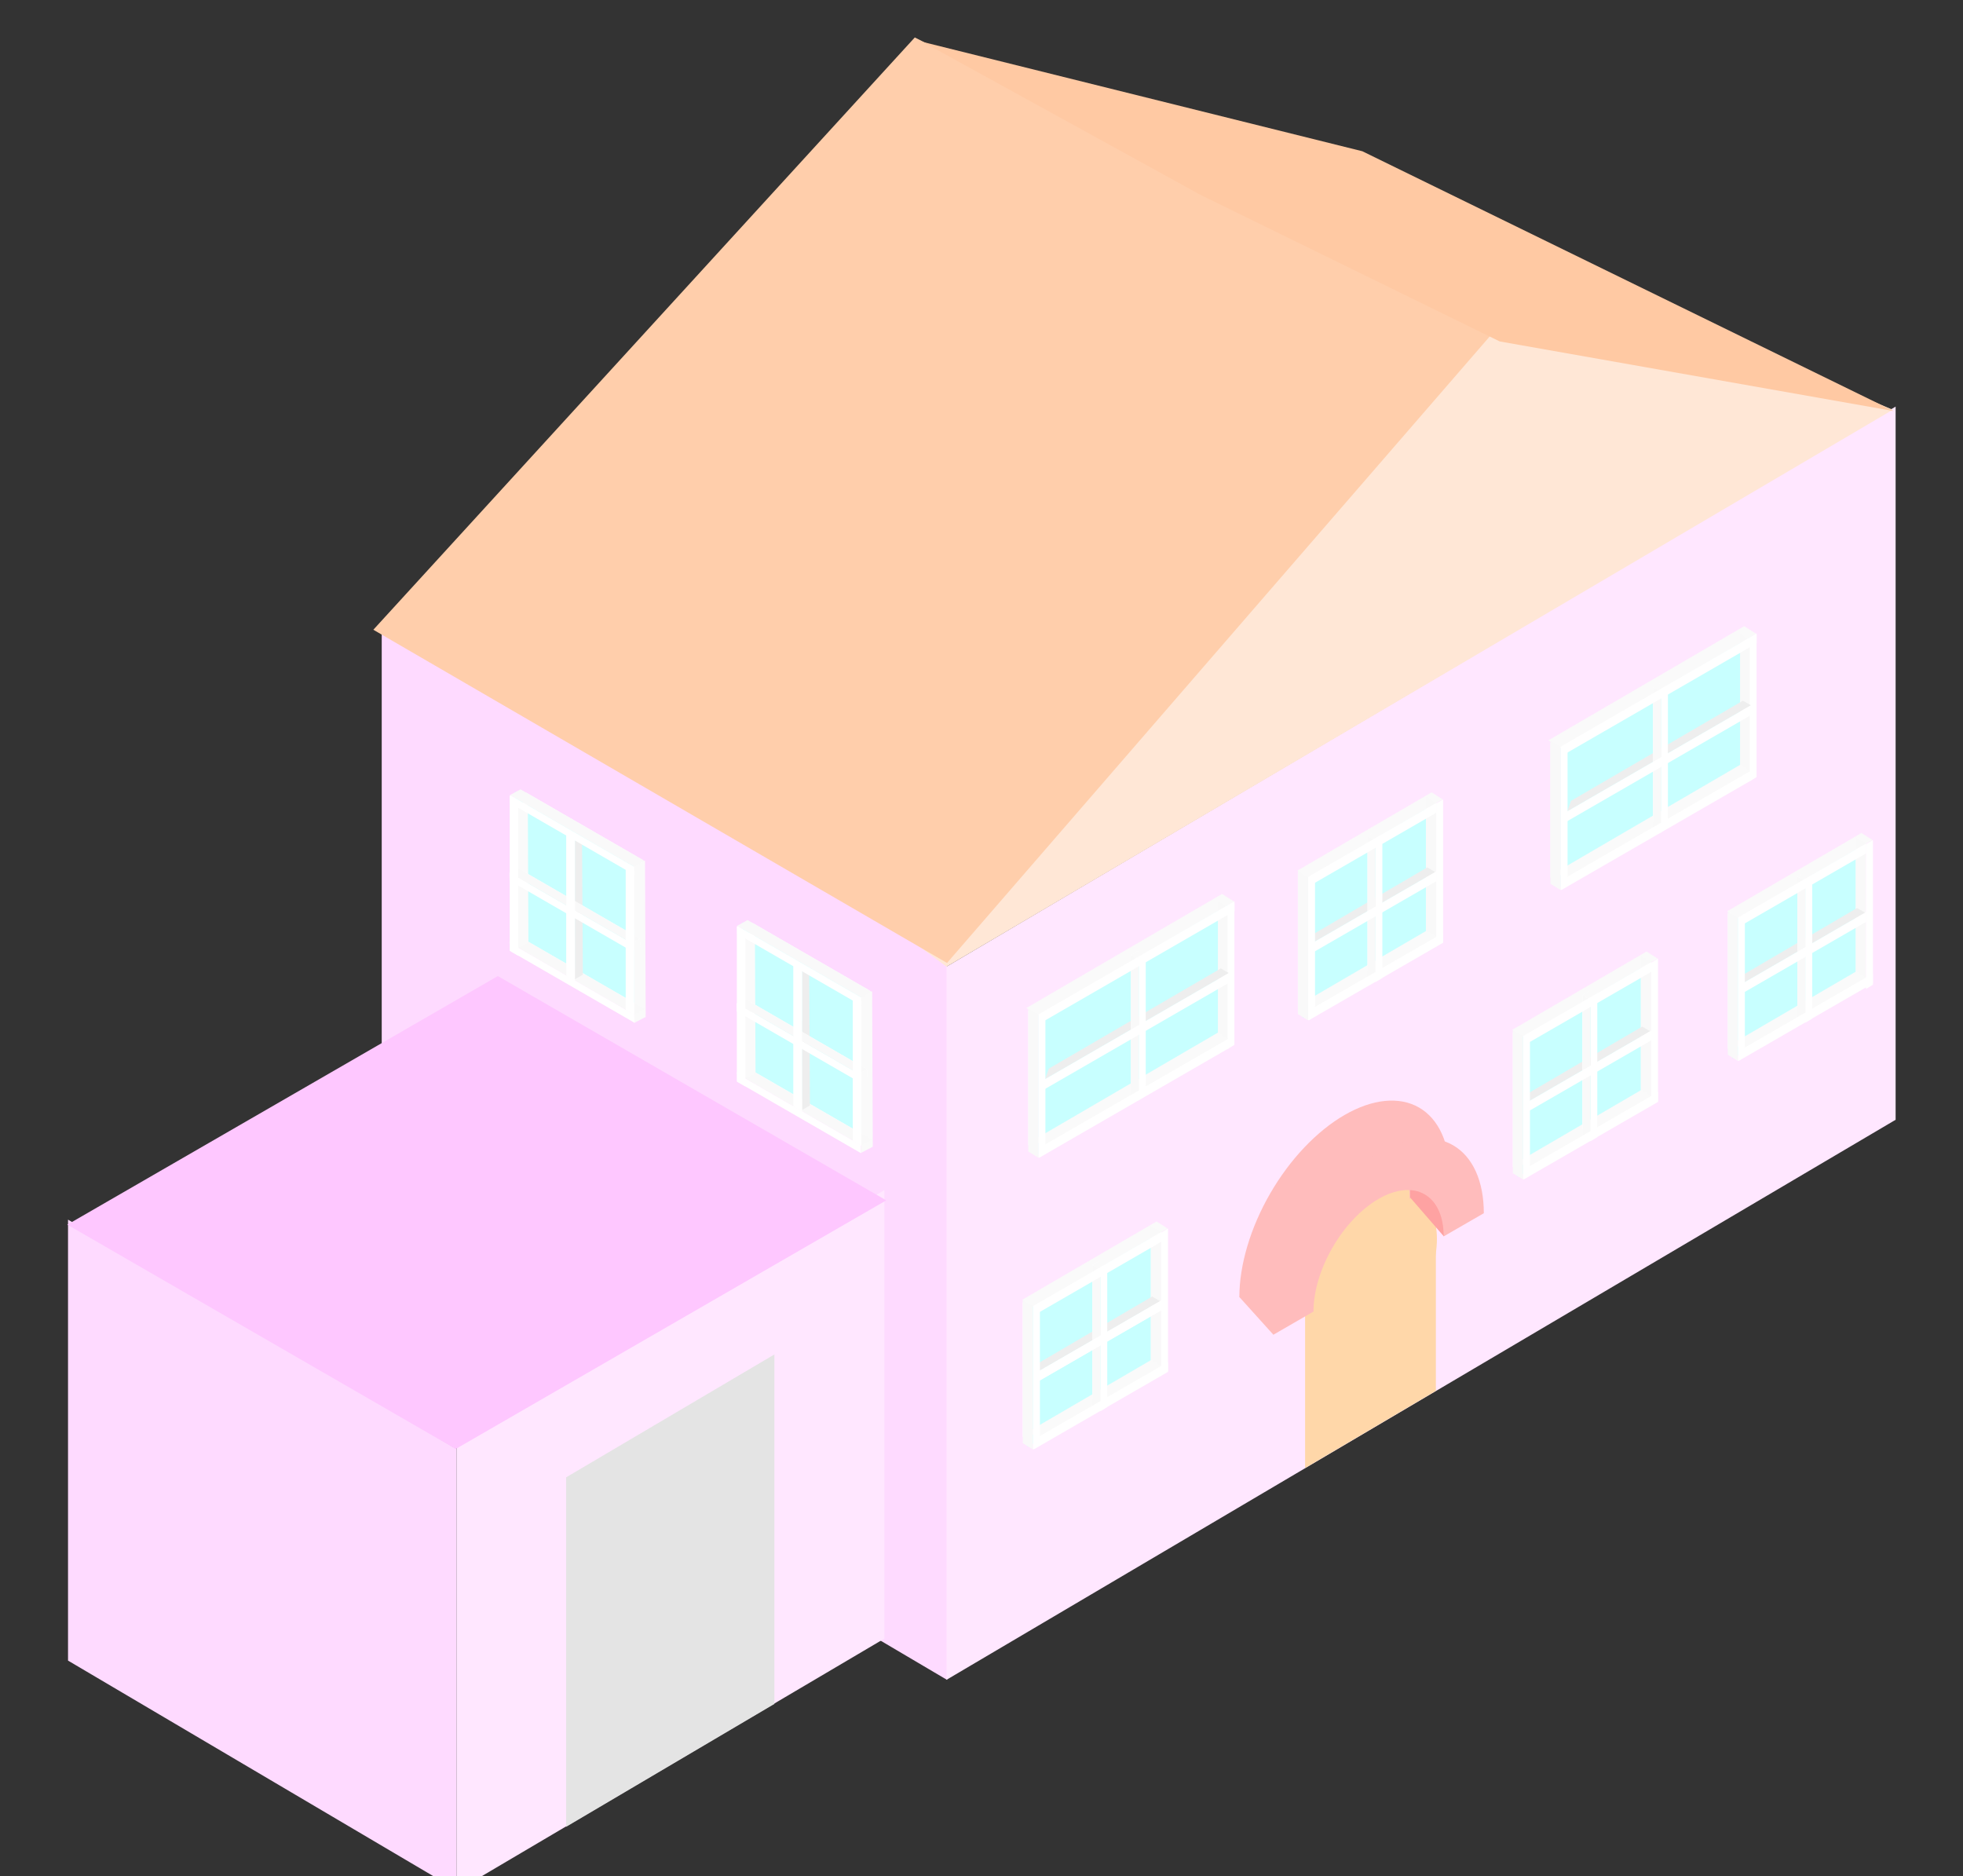<svg width="3676" height="3513" viewBox="0 0 3676 3513" fill="none" xmlns="http://www.w3.org/2000/svg">
<rect x="0" y="0" width="3676" height="3513" fill="#333333" stroke="none"/>
<rect width="1229.59" height="1348.46" transform="matrix(0.861 0.508 -2.15605e-08 1 714.847 1172.48)" fill="#FEDAFF"/>
<rect width="845.012" height="825.673" transform="matrix(0.861 0.508 -2.15605e-08 1 127.387 2283.76)" fill="#FEDAFF"/>
<rect width="2064.24" height="1335.4" transform="matrix(0.861 -0.508 2.15605e-08 1 1772.5 1810)" fill="#FFE7FF"/>
<rect width="930.542" height="839.734" transform="matrix(0.861 -0.508 2.15605e-08 1 854.865 2701.26)" fill="#FFE7FF"/>
<rect width="452.826" height="654.39" transform="matrix(0.861 -0.508 2.15605e-08 1 1060.24 2766.25)" fill="#E4E4E4"/>
<path d="M2612.2 2222.22L2599.68 2233.97L2599 2218.42L2612.2 2222.22Z" fill="#D20000" stroke="black" stroke-width="0.1"/>
<path d="M2690.84 2319.94C2690.84 2397.97 2635.27 2487.31 2566.72 2519.49C2498.16 2551.67 2442.59 2514.51 2442.59 2436.48C2442.59 2358.45 2498.16 2269.11 2566.72 2236.93C2635.27 2204.74 2690.84 2241.91 2690.84 2319.94Z" fill="#FFD7A9"/>
<rect width="839.947" height="931.007" transform="matrix(0.866 0.5 -0.866 0.5 932.276 1827.68)" fill="#FEC7FF"/>
<path d="M2595.76 368.26L3544.52 767.265L1772.51 1810.07L957.183 1204.2L2595.76 368.26Z" fill="#FFE7D6"/>
<rect width="284.443" height="473.388" transform="matrix(0.861 -0.508 2.15605e-08 1 2443.97 2275.47)" fill="#FFD7A9"/>
<path d="M2715.05 2201.19C2715.05 2171.35 2709.95 2144.74 2700.05 2122.89C2690.14 2101.04 2675.63 2084.37 2657.33 2073.84C2639.02 2063.31 2617.3 2059.11 2593.39 2061.5C2569.48 2063.88 2543.85 2072.8 2517.97 2087.75C2492.09 2102.69 2466.46 2123.36 2442.55 2148.59C2418.63 2173.81 2396.91 2203.09 2378.61 2234.76C2360.31 2266.42 2345.79 2299.85 2335.89 2333.14C2325.98 2366.43 2320.88 2398.92 2320.88 2428.76L2396.02 2385.38C2396.02 2366.91 2399.18 2346.81 2405.3 2326.21C2411.43 2305.62 2420.42 2284.93 2431.74 2265.34C2443.06 2245.75 2456.51 2227.63 2471.3 2212.02C2486.1 2196.41 2501.95 2183.62 2517.97 2174.38C2533.98 2165.13 2549.84 2159.61 2564.63 2158.14C2579.43 2156.66 2592.87 2159.26 2604.19 2165.77C2615.52 2172.29 2624.5 2182.6 2630.63 2196.12C2636.76 2209.64 2639.91 2226.1 2639.91 2244.57L2715.05 2201.19Z" fill="#FFBCBC"/>
<path d="M2506.55 2118.49L2547.23 2118.49L2595.34 2146.83L2384.5 2499.19L2320.88 2428.64L2397.55 2262.61L2450.88 2171.07L2506.55 2118.49Z" fill="#FFBCBC"/>
<path d="M2640.71 2242.3L2640.71 2187.33L2755.77 2264.69L2703.63 2314.91L2640.71 2242.3Z" fill="#FEA2A2"/>
<path d="M2778.67 2271.74C2778.67 2241.9 2773.57 2215.3 2763.67 2193.45C2753.76 2171.6 2739.25 2154.93 2720.95 2144.4C2702.64 2133.86 2680.92 2129.67 2657.01 2132.05C2633.1 2134.44 2607.47 2143.36 2581.59 2158.3C2555.71 2173.24 2530.08 2193.92 2506.17 2219.14C2482.26 2244.37 2460.53 2273.65 2442.23 2305.31C2423.93 2336.98 2409.41 2370.41 2399.51 2403.7C2389.6 2436.98 2384.5 2469.47 2384.5 2499.31L2459.64 2455.93C2459.64 2437.47 2462.8 2417.37 2468.93 2396.77C2475.05 2376.17 2484.04 2355.49 2495.36 2335.9C2506.68 2316.3 2520.13 2298.19 2534.92 2282.58C2549.72 2266.97 2565.57 2254.18 2581.59 2244.93C2597.6 2235.69 2613.46 2230.17 2628.25 2228.69C2643.05 2227.22 2656.49 2229.81 2667.81 2236.33C2679.14 2242.85 2688.12 2253.16 2694.25 2266.68C2700.38 2280.2 2703.53 2296.66 2703.53 2315.12L2778.67 2271.74Z" fill="#FFBCBC"/>
<path d="M1713.1 70.123L2799.6 618.595L1773.44 1803.11L699.134 1179.2L1713.1 70.123Z" fill="#FFCEAB"/>
<path d="M2808.42 639.338L3546.27 769.689L2551.22 283.206L1727.91 78.517L2247.25 364.459L2808.42 639.338Z" fill="#FFC9A3"/>
<rect width="276.607" height="276.607" transform="matrix(0.866 -0.5 2.20305e-08 1 1924.23 2432.49)" fill="#C8FFFF"/>
<rect width="15.432" height="252.238" transform="matrix(0.854 -0.52 2.08997e-08 1 2155.17 2313.35)" fill="white"/>
<path d="M1914.27 2433.8L2165.68 2287.23L2186.29 2300.31L1934.88 2446.88L1914.27 2433.8Z" fill="#FAFAFA"/>
<rect width="22.375" height="270.568" transform="matrix(0.854 0.52 -2.08997e-08 1 2155.17 2295.33)" fill="#F9F9F9"/>
<rect width="15.141" height="266.944" transform="matrix(0.854 -0.52 2.08997e-08 1 2174.28 2308.19)" fill="white"/>
<path d="M1925.33 2680.87L2156.17 2546.29L2176.78 2559.37L1945.94 2693.95L1925.33 2680.87Z" fill="#FAFAFA"/>
<path d="M1946.77 2551.15L2157.57 2427.76L2172.57 2436.43L1946.77 2566.64L1946.77 2551.15Z" fill="#EEEEEE"/>
<rect width="15.432" height="252.238" transform="matrix(0.854 -0.52 2.08997e-08 1 2045.63 2368.96)" fill="white"/>
<rect width="15.141" height="264.688" transform="matrix(0.854 -0.52 2.08997e-08 1 2060.56 2377.86)" fill="white"/>
<path d="M2045.38 2368.89L2058.59 2360.85L2073.6 2369.99L2060.39 2378.02L2045.38 2368.89Z" fill="#FAFAFA"/>
<rect width="17.47" height="263.782" transform="matrix(0.854 0.52 -2.08997e-08 1 2045.63 2368.96)" fill="#F9F9F9"/>
<rect width="270.611" height="18.357" transform="matrix(0.866 -0.5 2.20305e-08 1 1940.2 2570.55)" fill="white"/>
<rect width="270.611" height="18.357" transform="matrix(0.866 -0.5 2.20305e-08 1 1940.2 2570.55)" fill="white"/>
<rect width="270.611" height="18.357" transform="matrix(0.866 -0.5 2.20305e-08 1 1940.27 2442.21)" fill="white"/>
<rect width="290.333" height="18.357" transform="matrix(0.866 -0.5 2.20305e-08 1 1935.85 2695.59)" fill="white"/>
<rect width="15.432" height="252.238" transform="matrix(0.854 -0.52 2.08997e-08 1 1915.35 2438.66)" fill="white"/>
<path d="M1915.26 2434.27L1928.46 2426.24L1947.78 2437.99L1934.57 2446.03L1915.26 2434.27Z" fill="#FAFAFA"/>
<rect width="22.375" height="268.442" transform="matrix(0.854 0.52 -2.08997e-08 1 1915.35 2434)" fill="#F9F9F9"/>
<rect width="15.141" height="268.29" transform="matrix(0.854 -0.52 2.08997e-08 1 1934.47 2445.89)" fill="white"/>
<rect width="276.607" height="276.607" transform="matrix(-2.58096e-07 1 -0.866 -0.5 1629.34 1865.48)" fill="#C8FFFF"/>
<rect width="15.432" height="252.238" transform="matrix(0.023 1 -0.866 -0.5 1617.05 2125.05)" fill="white"/>
<path d="M1633.19 1856.2L1634.43 2147.22L1612.38 2158.74L1611.15 1867.73L1633.19 1856.2Z" fill="#FAFAFA"/>
<rect width="22.375" height="270.568" transform="matrix(-0.877 0.48 -0.866 -0.5 1632.65 2134.05)" fill="#F9F9F9"/>
<rect width="15.141" height="267.353" transform="matrix(0.023 1 -0.866 -0.5 1611.96 2144.18)" fill="white"/>
<path d="M1413.7 1742.25L1414.83 2009.46L1393.2 2020.76L1392.07 1753.56L1413.7 1742.25Z" fill="#FAFAFA"/>
<path d="M1515.3 1825.67L1516.76 2069.92L1501.76 2078.58L1501.89 1817.93L1515.3 1825.67Z" fill="#EEEEEE"/>
<rect width="15.432" height="252.238" transform="matrix(0.023 1 -0.866 -0.5 1623.66 2002.4)" fill="white"/>
<rect width="15.141" height="264.688" transform="matrix(0.023 1 -0.866 -0.5 1608.49 2010.86)" fill="white"/>
<path d="M1623.84 2002.22L1624.2 2017.67L1608.78 2026.11L1608.43 2010.65L1623.84 2002.22Z" fill="#FAFAFA"/>
<rect width="17.47" height="263.782" transform="matrix(-0.877 0.48 -0.866 -0.5 1623.65 2002.4)" fill="#F9F9F9"/>
<rect width="270.611" height="18.357" transform="matrix(-2.58096e-07 1 -0.866 -0.5 1501.8 1810.3)" fill="white"/>
<rect width="270.611" height="18.357" transform="matrix(-2.58096e-07 1 -0.866 -0.5 1501.8 1810.3)" fill="white"/>
<rect width="270.611" height="18.357" transform="matrix(-2.58096e-07 1 -0.866 -0.5 1612.89 1874.52)" fill="white"/>
<rect width="290.333" height="18.357" transform="matrix(-2.58096e-07 1 -0.866 -0.5 1395.68 1744)" fill="white"/>
<rect width="15.432" height="252.238" transform="matrix(0.023 1 -0.866 -0.5 1628.45 1854.71)" fill="white"/>
<path d="M1632.29 1856.83L1632.65 1872.28L1612.81 1883.13L1612.45 1867.68L1632.29 1856.83Z" fill="#FAFAFA"/>
<rect width="22.375" height="268.442" transform="matrix(-0.877 0.48 -0.866 -0.5 1632.48 1857.04)" fill="#F9F9F9"/>
<rect width="15.141" height="268.29" transform="matrix(0.023 1 -0.866 -0.5 1612.63 1867.66)" fill="white"/>
<rect width="276.607" height="276.607" transform="matrix(-2.58096e-07 1 -0.866 -0.5 1204.05 1620.7)" fill="#C8FFFF"/>
<rect width="15.432" height="252.238" transform="matrix(0.023 1 -0.866 -0.5 1191.76 1880.27)" fill="white"/>
<path d="M1207.9 1611.43L1209.14 1904.17L1187.51 1915.48L1186.27 1622.74L1207.9 1611.43Z" fill="#FAFAFA"/>
<rect width="22.375" height="270.568" transform="matrix(-0.877 0.48 -0.866 -0.5 1207.36 1889.28)" fill="#F9F9F9"/>
<rect width="15.141" height="266.456" transform="matrix(0.023 1 -0.866 -0.5 1187.85 1899.99)" fill="white"/>
<path d="M988.407 1497.48L989.537 1764.68L967.905 1775.99L966.775 1508.79L988.407 1497.48Z" fill="#FAFAFA"/>
<path d="M1090.01 1580.89L1091.47 1825.14L1076.47 1833.8L1076.6 1573.14L1090.01 1580.89Z" fill="#EEEEEE"/>
<rect width="15.432" height="252.238" transform="matrix(0.023 1 -0.866 -0.5 1198.38 1757.61)" fill="white"/>
<rect width="15.141" height="264.688" transform="matrix(0.023 1 -0.866 -0.5 1183.21 1766.08)" fill="white"/>
<path d="M1198.56 1757.44L1198.92 1772.89L1183.5 1781.32L1183.14 1765.87L1198.56 1757.44Z" fill="#FAFAFA"/>
<rect width="17.47" height="263.782" transform="matrix(-0.877 0.48 -0.866 -0.5 1198.37 1757.61)" fill="#F9F9F9"/>
<rect width="270.611" height="18.357" transform="matrix(-2.58096e-07 1 -0.866 -0.5 1076.52 1565.51)" fill="white"/>
<rect width="270.611" height="18.357" transform="matrix(-2.58096e-07 1 -0.866 -0.5 1076.52 1565.51)" fill="white"/>
<rect width="270.611" height="18.357" transform="matrix(-2.58096e-07 1 -0.866 -0.5 1187.61 1629.73)" fill="white"/>
<rect width="290.333" height="18.357" transform="matrix(-2.58096e-07 1 -0.866 -0.5 970.397 1499.21)" fill="white"/>
<rect width="15.432" height="252.238" transform="matrix(0.023 1 -0.866 -0.5 1203.16 1609.92)" fill="white"/>
<path d="M1207 1612.04L1207.36 1627.49L1187.52 1638.34L1187.16 1622.89L1207 1612.04Z" fill="#FAFAFA"/>
<rect width="22.375" height="268.442" transform="matrix(-0.877 0.48 -0.866 -0.5 1207.19 1612.26)" fill="#F9F9F9"/>
<rect width="15.141" height="268.29" transform="matrix(0.023 1 -0.866 -0.5 1187.34 1622.87)" fill="white"/>
<rect width="276.607" height="276.607" transform="matrix(0.866 -0.5 2.20305e-08 1 2841.88 1927)" fill="#C8FFFF"/>
<rect width="15.432" height="252.238" transform="matrix(0.854 -0.52 2.08997e-08 1 3072.82 1807.85)" fill="white"/>
<path d="M2831.92 1928.3L3083.33 1781.73L3103.93 1794.81L2852.53 1941.38L2831.92 1928.3Z" fill="#FAFAFA"/>
<rect width="22.375" height="270.568" transform="matrix(0.854 0.52 -2.08997e-08 1 3072.82 1789.83)" fill="#F9F9F9"/>
<rect width="15.141" height="266.041" transform="matrix(0.854 -0.52 2.08997e-08 1 3091.93 1802.69)" fill="white"/>
<path d="M2842.98 2175.37L3073.82 2040.79L3094.43 2053.87L2863.59 2188.45L2842.98 2175.37Z" fill="#FAFAFA"/>
<path d="M2864.42 2045.66L3075.22 1922.27L3090.22 1930.93L2864.42 2061.15L2864.42 2045.66Z" fill="#EEEEEE"/>
<rect width="15.432" height="252.238" transform="matrix(0.854 -0.52 2.08997e-08 1 2963.28 1863.46)" fill="white"/>
<rect width="15.141" height="264.688" transform="matrix(0.854 -0.52 2.08997e-08 1 2978.21 1872.36)" fill="white"/>
<path d="M2963.03 1863.39L2976.24 1855.35L2991.24 1864.49L2978.04 1872.53L2963.03 1863.39Z" fill="#FAFAFA"/>
<rect width="17.47" height="263.782" transform="matrix(0.854 0.52 -2.08997e-08 1 2963.28 1863.47)" fill="#F9F9F9"/>
<rect width="270.611" height="18.357" transform="matrix(0.866 -0.5 2.20305e-08 1 2857.85 2065.05)" fill="white"/>
<rect width="270.611" height="18.357" transform="matrix(0.866 -0.5 2.20305e-08 1 2857.92 1936.73)" fill="white"/>
<rect width="290.333" height="18.357" transform="matrix(0.866 -0.5 2.20305e-08 1 2853.5 2190.09)" fill="white"/>
<rect width="15.432" height="252.238" transform="matrix(0.854 -0.52 2.08997e-08 1 2833 1933.16)" fill="white"/>
<path d="M2832.9 1928.77L2846.11 1920.74L2865.42 1932.49L2852.22 1940.53L2832.9 1928.77Z" fill="#FAFAFA"/>
<rect width="22.375" height="268.442" transform="matrix(0.854 0.52 -2.08997e-08 1 2833 1928.5)" fill="#F9F9F9"/>
<rect width="15.141" height="268.29" transform="matrix(0.854 -0.52 2.08997e-08 1 2852.12 1940.39)" fill="white"/>
<rect width="276.607" height="276.607" transform="matrix(0.866 -0.5 2.20305e-08 1 2439.41 1628.95)" fill="#C8FFFF"/>
<rect width="15.432" height="252.238" transform="matrix(0.854 -0.52 2.08997e-08 1 2670.35 1509.8)" fill="white"/>
<path d="M2429.45 1630.25L2680.86 1483.67L2701.47 1496.76L2450.06 1643.33L2429.45 1630.25Z" fill="#FAFAFA"/>
<rect width="22.375" height="270.568" transform="matrix(0.854 0.52 -2.08997e-08 1 2670.35 1491.78)" fill="#F9F9F9"/>
<rect width="15.141" height="266.041" transform="matrix(0.854 -0.52 2.08997e-08 1 2689.46 1504.64)" fill="white"/>
<path d="M2440.51 1877.32L2671.35 1742.74L2691.96 1755.82L2461.12 1890.4L2440.51 1877.32Z" fill="#FAFAFA"/>
<path d="M2461.95 1747.62L2672.75 1624.23L2687.75 1632.89L2461.95 1763.1L2461.95 1747.62Z" fill="#EEEEEE"/>
<rect width="15.432" height="252.238" transform="matrix(0.854 -0.52 2.08997e-08 1 2560.81 1565.42)" fill="white"/>
<rect width="15.141" height="264.688" transform="matrix(0.854 -0.52 2.08997e-08 1 2575.74 1574.32)" fill="white"/>
<path d="M2560.56 1565.35L2573.77 1557.31L2588.78 1566.45L2575.57 1574.48L2560.56 1565.35Z" fill="#FAFAFA"/>
<rect width="17.47" height="263.782" transform="matrix(0.854 0.52 -2.08997e-08 1 2560.81 1565.43)" fill="#F9F9F9"/>
<rect width="270.611" height="18.357" transform="matrix(0.866 -0.5 2.20305e-08 1 2455.38 1767)" fill="white"/>
<rect width="270.611" height="18.357" transform="matrix(0.866 -0.5 2.20305e-08 1 2455.45 1638.67)" fill="white"/>
<rect width="290.333" height="18.357" transform="matrix(0.866 -0.5 2.20305e-08 1 2451.03 1892.05)" fill="white"/>
<rect width="15.432" height="252.238" transform="matrix(0.854 -0.52 2.08997e-08 1 2430.53 1635.12)" fill="white"/>
<path d="M2430.44 1630.73L2443.64 1622.7L2462.96 1634.45L2449.75 1642.49L2430.44 1630.73Z" fill="#FAFAFA"/>
<rect width="22.375" height="268.442" transform="matrix(0.854 0.52 -2.08997e-08 1 2430.53 1630.46)" fill="#F9F9F9"/>
<rect width="15.141" height="268.29" transform="matrix(0.854 -0.52 2.08997e-08 1 2449.65 1642.35)" fill="white"/>
<rect width="408.511" height="276.607" transform="matrix(0.866 -0.5 2.20305e-08 1 1944.59 1885.07)" fill="#C8FFFF"/>
<path d="M1921.88 1887.57L2288.47 1673.85L2311.07 1688.19L1944.48 1901.91L1921.88 1887.57Z" fill="#FAFAFA"/>
<rect width="22.375" height="257.325" transform="matrix(0.854 0.52 -2.08997e-08 1 2280.68 1688.42)" fill="#F9F9F9"/>
<rect width="15.141" height="264.66" transform="matrix(0.854 -0.52 2.08997e-08 1 2298.65 1699.75)" fill="white"/>
<path d="M1935.61 2134.75L2281.15 1933.29L2301.76 1946.37L1956.21 2147.83L1935.61 2134.75Z" fill="#FAFAFA"/>
<path d="M1964.07 2000.99L2286.1 1813.38L2301.1 1822.04L1957.04 2020.53L1964.07 2000.99Z" fill="#EEEEEE"/>
<rect width="15.432" height="252.238" transform="matrix(0.854 -0.52 2.08997e-08 1 2117.72 1788.49)" fill="white"/>
<rect width="15.141" height="261.506" transform="matrix(0.854 -0.52 2.08997e-08 1 2132.65 1797.39)" fill="white"/>
<path d="M2117.47 1788.42L2130.68 1780.38L2145.69 1789.52L2132.48 1797.55L2117.47 1788.42Z" fill="#FAFAFA"/>
<rect width="17.47" height="263.782" transform="matrix(0.854 0.52 -2.08997e-08 1 2117.72 1788.5)" fill="#F9F9F9"/>
<rect width="405.238" height="18.357" transform="matrix(0.866 -0.5 2.20305e-08 1 1950.47 2024.44)" fill="white"/>
<rect width="417.134" height="18.357" transform="matrix(0.866 -0.5 2.20305e-08 1 1950.54 1896.12)" fill="white"/>
<rect width="410.267" height="18.357" transform="matrix(0.866 -0.5 2.20305e-08 1 1946.11 2149.48)" fill="white"/>
<rect width="15.432" height="252.238" transform="matrix(0.854 -0.52 2.08997e-08 1 1925.62 1892.55)" fill="white"/>
<path d="M1925.52 1888.16L1938.73 1880.13L1958.04 1891.88L1944.84 1899.92L1925.52 1888.16Z" fill="#FAFAFA"/>
<rect width="22.375" height="268.442" transform="matrix(0.854 0.52 -2.08997e-08 1 1925.62 1887.89)" fill="#F9F9F9"/>
<rect width="15.141" height="268.29" transform="matrix(0.854 -0.52 2.08997e-08 1 1944.74 1899.78)" fill="white"/>
<rect width="276.607" height="276.607" transform="matrix(0.866 -0.5 2.20305e-08 1 3244.34 1705.02)" fill="#C8FFFF"/>
<rect width="15.432" height="252.238" transform="matrix(0.854 -0.52 2.08997e-08 1 3475.27 1585.86)" fill="white"/>
<path d="M3234.38 1706.31L3485.78 1559.74L3506.39 1572.82L3254.98 1719.39L3234.38 1706.31Z" fill="#FAFAFA"/>
<rect width="22.375" height="270.568" transform="matrix(0.854 0.52 -2.08997e-08 1 3475.27 1567.85)" fill="#F9F9F9"/>
<rect width="15.141" height="271.108" transform="matrix(0.854 -0.52 2.08997e-08 1 3494.39 1580.7)" fill="white"/>
<path d="M3245.44 1953.38L3476.28 1818.8L3496.89 1831.88L3266.05 1966.46L3245.44 1953.38Z" fill="#FAFAFA"/>
<path d="M3266.88 1823.68L3477.67 1700.29L3492.68 1708.95L3266.88 1839.17L3266.88 1823.68Z" fill="#EEEEEE"/>
<rect width="15.432" height="252.238" transform="matrix(0.854 -0.52 2.08997e-08 1 3365.74 1641.48)" fill="white"/>
<rect width="15.141" height="264.688" transform="matrix(0.854 -0.52 2.08997e-08 1 3380.66 1650.38)" fill="white"/>
<path d="M3365.49 1641.42L3378.69 1633.38L3393.7 1642.51L3380.5 1650.55L3365.49 1641.42Z" fill="#FAFAFA"/>
<rect width="17.47" height="263.782" transform="matrix(0.854 0.52 -2.08997e-08 1 3365.74 1641.48)" fill="#F9F9F9"/>
<rect width="270.611" height="18.357" transform="matrix(0.866 -0.5 2.20305e-08 1 3260.31 1843.06)" fill="white"/>
<rect width="270.611" height="18.357" transform="matrix(0.866 -0.5 2.20305e-08 1 3260.38 1714.74)" fill="white"/>
<rect width="290.333" height="18.357" transform="matrix(0.866 -0.5 2.20305e-08 1 3255.95 1968.12)" fill="white"/>
<rect width="15.432" height="252.238" transform="matrix(0.854 -0.52 2.08997e-08 1 3235.46 1711.19)" fill="white"/>
<path d="M3235.36 1706.8L3248.57 1698.76L3267.88 1710.52L3254.68 1718.55L3235.36 1706.8Z" fill="#FAFAFA"/>
<rect width="22.375" height="268.442" transform="matrix(0.854 0.52 -2.08997e-08 1 3235.46 1706.53)" fill="#F9F9F9"/>
<rect width="15.141" height="268.29" transform="matrix(0.854 -0.52 2.08997e-08 1 3254.57 1718.41)" fill="white"/>
<rect width="408.511" height="276.607" transform="matrix(0.866 -0.5 2.20305e-08 1 2922.4 1383.72)" fill="#C8FFFF"/>
<path d="M2899.69 1386.22L3266.27 1172.5L3288.87 1186.84L2922.29 1400.56L2899.69 1386.22Z" fill="#FAFAFA"/>
<rect width="22.375" height="257.325" transform="matrix(0.854 0.52 -2.08997e-08 1 3258.48 1187.07)" fill="#F9F9F9"/>
<rect width="15.141" height="264.66" transform="matrix(0.854 -0.52 2.08997e-08 1 3276.46 1198.4)" fill="white"/>
<path d="M2913.41 1633.39L3258.96 1431.94L3279.56 1445.02L2934.02 1646.47L2913.41 1633.39Z" fill="#FAFAFA"/>
<path d="M2941.88 1499.63L3263.91 1312.02L3278.91 1320.69L2934.85 1519.18L2941.88 1499.63Z" fill="#EEEEEE"/>
<rect width="15.432" height="252.238" transform="matrix(0.854 -0.52 2.08997e-08 1 3095.53 1287.15)" fill="white"/>
<rect width="15.141" height="261.506" transform="matrix(0.854 -0.52 2.08997e-08 1 3110.46 1296.05)" fill="white"/>
<path d="M3095.28 1287.08L3108.49 1279.04L3123.5 1288.18L3110.29 1296.21L3095.28 1287.08Z" fill="#FAFAFA"/>
<rect width="17.47" height="263.782" transform="matrix(0.854 0.52 -2.08997e-08 1 3095.53 1287.15)" fill="#F9F9F9"/>
<rect width="405.238" height="18.357" transform="matrix(0.866 -0.5 2.20305e-08 1 2928.28 1523.09)" fill="white"/>
<rect width="417.134" height="18.357" transform="matrix(0.866 -0.5 2.20305e-08 1 2928.35 1394.77)" fill="white"/>
<rect width="410.267" height="18.357" transform="matrix(0.866 -0.5 2.20305e-08 1 2923.92 1648.13)" fill="white"/>
<rect width="15.432" height="252.238" transform="matrix(0.854 -0.52 2.08997e-08 1 2903.42 1391.2)" fill="white"/>
<path d="M2903.33 1386.81L2916.53 1378.77L2935.85 1390.53L2922.64 1398.57L2903.33 1386.81Z" fill="#FAFAFA"/>
<rect width="22.375" height="268.442" transform="matrix(0.854 0.52 -2.08997e-08 1 2903.42 1386.54)" fill="#F9F9F9"/>
<rect width="15.141" height="268.29" transform="matrix(0.854 -0.52 2.08997e-08 1 2922.54 1398.43)" fill="white"/>
</svg>
